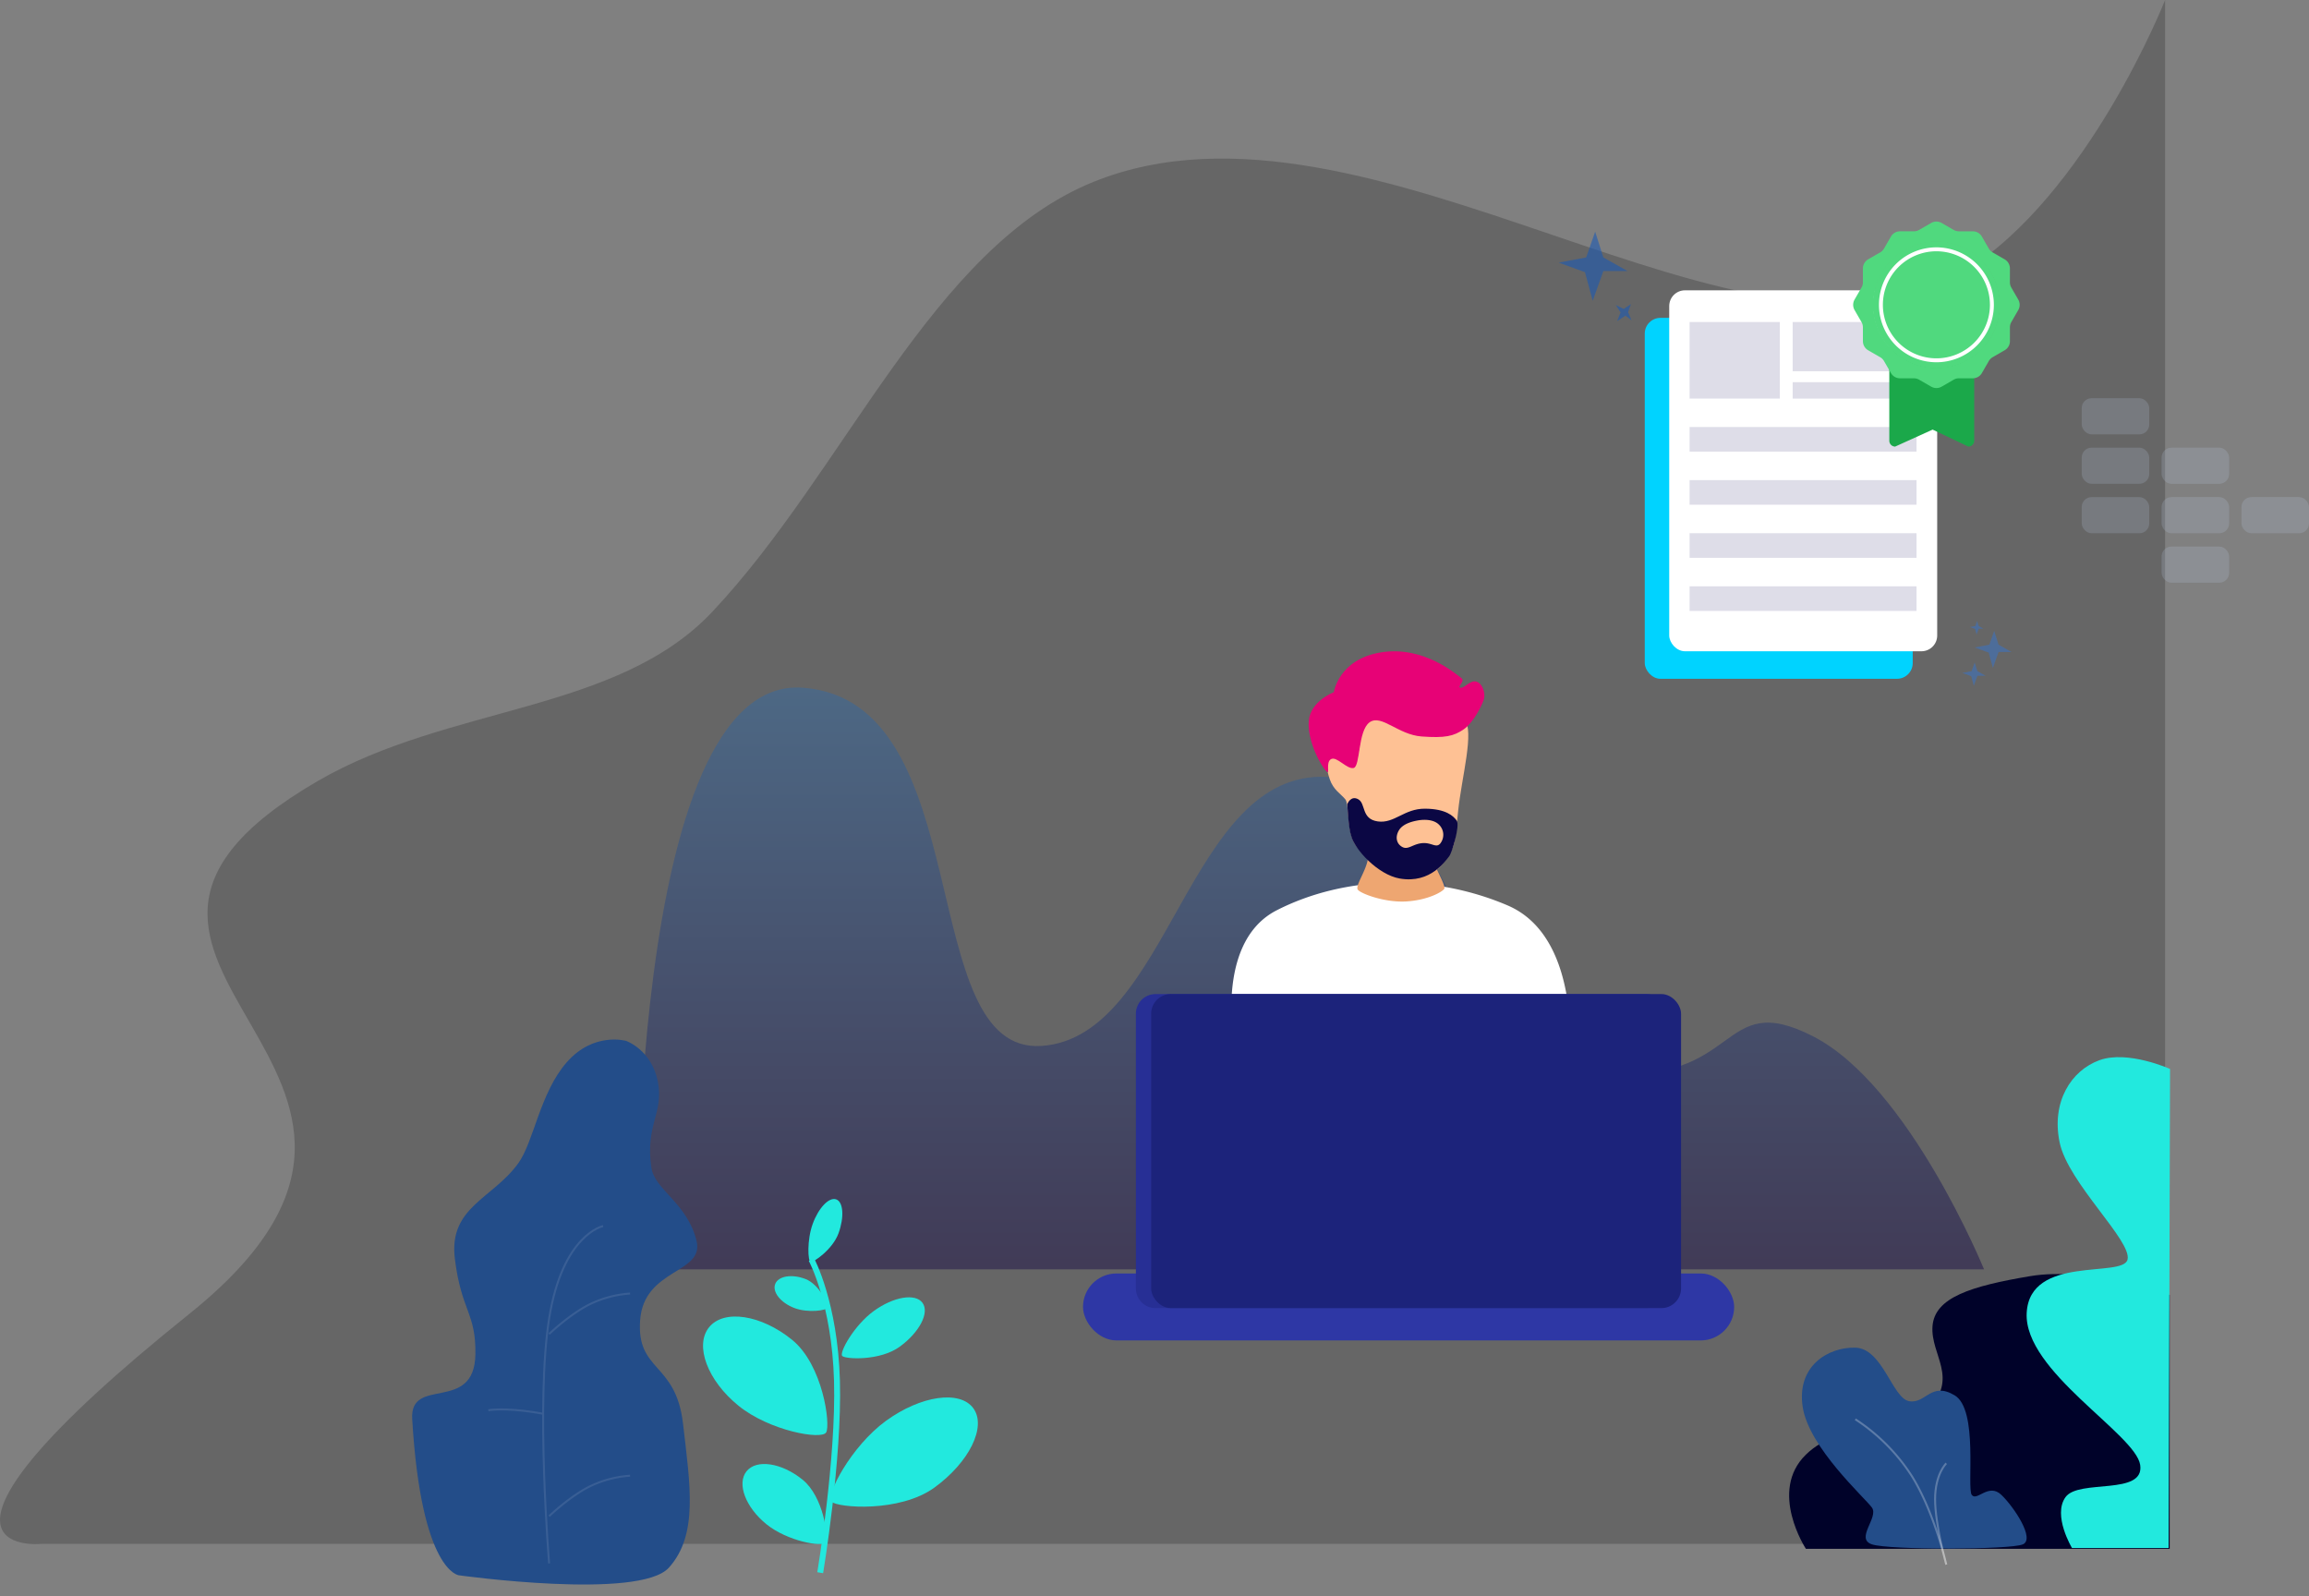 <svg xmlns="http://www.w3.org/2000/svg" xmlns:xlink="http://www.w3.org/1999/xlink" width="1174.15" height="811.612" viewBox="0 0 1174.15 811.612">
  <rect x="0" y="0" width="1174.15" height="811.612" fill="#808080" stroke="none"/>
  <defs>
    <linearGradient id="linear-gradient" x1="0.5" x2="0.5" y2="1" gradientUnits="objectBoundingBox">
      <stop offset="0" stop-color="#326ca7"/>
      <stop offset="1" stop-color="#180c46"/>
    </linearGradient>
  </defs>
  <g id="person-lap" transform="translate(-819.134 -294.6)">
    <g id="lap-person" transform="translate(365 260)">
      <path id="Path_32" data-name="Path 32" d="M615.57,431.83c66.636-38.733,152.263-34.721,200.606-85.953,67.832-71.884,111.657-185.518,193.994-218.788,140.988-56.97,333.31,113.564,442.836,45.606,63.2-39.212,102.106-138.1,102.106-138.1V819.668H475s-80.731,8.3,75.434-116.983S455.386,524.939,615.57,431.83Z" opacity="0.2"/>
    </g>
    <path id="Path_78" data-name="Path 78" d="M84.837-144.379c89.94,6.726,56.284,186.842,121.528,182.143s73.789-140.185,144.85-136.8S418.631,44.152,490.608,51.308,549.922,7.931,598.633,32.948s86.818,118.428,86.818,118.428H.5S-5.1-151.106,84.837-144.379Z" transform="translate(1142.585 788.681)" opacity="0.48" fill="url(#linear-gradient)"/>
    <g id="Group_4" data-name="Group 4" transform="translate(250.854 134.751)">
      <rect id="Rectangle_15" data-name="Rectangle 15" width="136.265" height="183.541" rx="8" transform="translate(1404.657 321.475)" fill="#00d3ff"/>
      <rect id="Rectangle_90" data-name="Rectangle 90" width="136.265" height="183.541" rx="8" transform="translate(1417.099 307.478)" fill="#fff"/>
      <rect id="Rectangle_17" data-name="Rectangle 17" width="45.885" height="38.933" transform="translate(1427.446 323.601)" fill="#0f0b56" opacity="0.14"/>
      <rect id="Rectangle_18" data-name="Rectangle 18" width="62.988" height="25.028" transform="translate(1479.866 323.601)" fill="#0f0b56" opacity="0.14"/>
      <rect id="Rectangle_19" data-name="Rectangle 19" width="62.988" height="8.343" transform="translate(1479.866 354.191)" fill="#0f0b56" opacity="0.14"/>
      <rect id="Rectangle_20" data-name="Rectangle 20" width="115.408" height="12.514" transform="translate(1427.446 376.98)" fill="#0f0b56" opacity="0.14"/>
      <rect id="Rectangle_21" data-name="Rectangle 21" width="115.408" height="12.514" transform="translate(1427.446 403.986)" fill="#0f0b56" opacity="0.14"/>
      <rect id="Rectangle_22" data-name="Rectangle 22" width="115.408" height="12.514" transform="translate(1427.446 430.992)" fill="#0f0b56" opacity="0.14"/>
      <rect id="Rectangle_23" data-name="Rectangle 23" width="115.408" height="12.514" transform="translate(1427.446 457.998)" fill="#0f0b56" opacity="0.14"/>
      <path id="Path_26" data-name="Path 26" d="M2.977,0H40.185a2.977,2.977,0,0,1,2.977,2.977v50.6a2.977,2.977,0,0,1-2.977,2.977L22.027,47.924,2.977,56.557A2.977,2.977,0,0,1,0,53.58V2.977A2.977,2.977,0,0,1,2.977,0Z" transform="translate(1529.013 330.381)" fill="#1ba84a"/>
      <g id="if_Approved_2192712" transform="translate(1510.634 272.512)">
        <path id="Path_23" data-name="Path 23" d="M94.383,50.1,90.863,44a5.347,5.347,0,0,1-.717-2.675V34.28a5.35,5.35,0,0,0-2.675-4.633l-6.1-3.52a5.353,5.353,0,0,1-1.958-1.958l-3.52-6.1A5.35,5.35,0,0,0,71.261,15.4H64.219a5.347,5.347,0,0,1-2.675-.717l-6.1-3.521a5.351,5.351,0,0,0-5.35,0L44,14.677a5.347,5.347,0,0,1-2.675.717H34.28a5.35,5.35,0,0,0-4.633,2.675l-3.52,6.1a5.353,5.353,0,0,1-1.958,1.958l-6.1,3.52A5.35,5.35,0,0,0,15.4,34.279v7.042A5.347,5.347,0,0,1,14.678,44l-3.521,6.1a5.351,5.351,0,0,0,0,5.35l3.52,6.1a5.347,5.347,0,0,1,.717,2.675V71.26a5.35,5.35,0,0,0,2.675,4.633l6.1,3.52a5.353,5.353,0,0,1,1.958,1.958l3.52,6.1a5.35,5.35,0,0,0,4.633,2.675h7.042A5.347,5.347,0,0,1,44,90.862l6.1,3.52a5.351,5.351,0,0,0,5.35,0l6.1-3.52a5.347,5.347,0,0,1,2.675-.717h7.042a5.35,5.35,0,0,0,4.633-2.675l3.52-6.1a5.353,5.353,0,0,1,1.958-1.958l6.1-3.52a5.35,5.35,0,0,0,2.675-4.633V64.218a5.347,5.347,0,0,1,.717-2.675l3.52-6.1A5.346,5.346,0,0,0,94.383,50.1ZM52.77,84.871a32.1,32.1,0,1,1,32.1-32.1A32.1,32.1,0,0,1,52.77,84.871Z" transform="translate(-10.44 -10.44)" fill="#50d97e"/>
        <path id="Path_24" data-name="Path 24" d="M56.357,24A32.357,32.357,0,1,0,88.714,56.357,32.394,32.394,0,0,0,56.357,24ZM54.124,72.583Z" transform="translate(-14.027 -14.027)" fill="#50d97e"/>
        <path id="Path_25" data-name="Path 25" d="M52.218,24A28.218,28.218,0,1,0,80.437,52.218,28.251,28.251,0,0,0,52.218,24Z" transform="translate(-9.888 -9.888)" fill="none" stroke="#fff" stroke-width="2"/>
      </g>
      <g id="Group_5" data-name="Group 5" transform="translate(1565.912 475.513)" opacity="0.49">
        <path id="Path_27" data-name="Path 27" d="M0,.22,4.37,1.844,8.795,0,6.223,3.292l2.909,4.6L4.417,5.908.331,8.464,2.546,4.178Z" transform="matrix(0.616, 0.788, -0.788, 0.616, 6.67, 21.044)" fill="#3474d0"/>
        <path id="Path_29" data-name="Path 29" d="M0,.128l2.543.945L5.118,0l-1.5,1.915L5.314,4.592,2.57,3.438.193,4.925,1.482,2.431Z" transform="matrix(0.616, 0.788, -0.788, 0.616, 7.841, 0)" fill="#3474d0"/>
        <path id="Path_28" data-name="Path 28" d="M0,.348,6.92,2.92,13.927,0,9.854,5.212,14.461,12.5,6.994,9.356.524,13.4,4.032,6.616Z" transform="matrix(0.616, 0.788, -0.788, 0.616, 16.709, 4.91)" fill="#3474d0"/>
      </g>
      <g id="Group_6" data-name="Group 6" transform="translate(1360.28 277.249)" opacity="0.56">
        <path id="Path_30" data-name="Path 30" d="M0,.648,12.885,5.436,25.931,0,18.348,9.7l8.578,13.563-13.9-5.849L.976,24.955,7.507,12.319Z" transform="matrix(0.616, 0.788, -0.788, 0.616, 19.665, 0)" fill="#1658b7"/>
        <path id="Path_31" data-name="Path 31" d="M0,.206l4.09,1.52L8.231,0,5.825,3.081,8.548,7.386,4.134,5.53.31,7.922,2.383,3.91Z" transform="matrix(0.017, 1, -1, 0.017, 37.541, 37.25)" fill="#1658b7"/>
      </g>
    </g>
    <g id="Group_8" data-name="Group 8" transform="translate(291.716 220.096)" opacity="0.17">
      <rect id="Rectangle_5" data-name="Rectangle 5" width="34.332" height="18.375" rx="5" transform="translate(1586 277)" fill="#c7dcfb"/>
      <rect id="Rectangle_6" data-name="Rectangle 6" width="34.332" height="18.375" rx="5" transform="translate(1586 302.144)" fill="#c7dcfb"/>
      <rect id="Rectangle_9" data-name="Rectangle 9" width="34.332" height="18.375" rx="5" transform="translate(1586 327.289)" fill="#c7dcfb"/>
      <rect id="Rectangle_7" data-name="Rectangle 7" width="34.332" height="18.375" rx="5" transform="translate(1626.618 302.144)" fill="#c7dcfb"/>
      <rect id="Rectangle_8" data-name="Rectangle 8" width="34.332" height="18.375" rx="5" transform="translate(1626.618 327.289)" fill="#c7dcfb"/>
      <rect id="Rectangle_10" data-name="Rectangle 10" width="34.332" height="18.375" rx="5" transform="translate(1667.236 327.289)" fill="#c7dcfb"/>
      <rect id="Rectangle_11" data-name="Rectangle 11" width="34.332" height="18.375" rx="5" transform="translate(1626.618 352.433)" fill="#c7dcfb"/>
    </g>
    <g id="Group_43" data-name="Group 43" transform="translate(152.075 195.042)">
      <path id="Path_75" data-name="Path 75" d="M118.121,22.254c30.151-5.076,70.974,9.544,70.974,9.544V160.9H4.111s-19.175-29.2,0-47.894,45.855-6.421,61.95-22.732,1.388-27.852,2.429-42.515S87.97,27.329,118.121,22.254Z" transform="translate(1581.265 726.236)" fill="#000229"/>
      <path id="Path_73" data-name="Path 73" d="M17.867,50.593c-4.3-20.624,5.8-36.558,20.194-41.821s35.949,4.44,35.949,4.44l-.716,243.623H24.169s-10.025-16.614-3.294-25.923,40.246-.573,37.954-16.328S-.466,166.891,1.11,137.244s48.839-17.617,51.274-27.069S22.164,71.218,17.867,50.593Z" transform="translate(1696.54 629.918)" fill="#22e9de"/>
      <g id="Group_49" data-name="Group 49" transform="translate(1583.341 784.839)">
        <path id="Path_74" data-name="Path 74" d="M30.767,3.8c13.954.3,18.894,25.655,27.388,27.215s11.094-10.227,23.228-2.947S87.45,75.22,90.05,78.687s8.58-6.284,15.081,0,17.161,22.361,10.921,25.135-68.124,2.947-76.791,0,3.64-13.694,0-18.721S7.236,54.635,4.072,33.964,16.813,3.5,30.767,3.8Z" transform="translate(-3.666 -3.796)" fill="#234d89"/>
        <path id="Path_76" data-name="Path 76" d="M0,0A97.224,97.224,0,0,1,28.661,28.774c11.566,18.477,17.6,45.135,17.6,45.135" transform="translate(27.164 36.422)" fill="none" stroke="#fff" stroke-width="1" opacity="0.26"/>
        <path id="Path_77" data-name="Path 77" d="M2.6-4.3S-3.1,1.1-3.1,13.98,2.6,47.21,2.6,47.21" transform="translate(70.829 63.12)" fill="none" stroke="#fff" stroke-width="1" opacity="0.26"/>
      </g>
    </g>
    <g id="Group_50" data-name="Group 50" transform="translate(1021.727 815.636)">
      <g id="Group_2" data-name="Group 2" transform="translate(0 0)">
        <path id="Path_10" data-name="Path 10" d="M91.847.267S105.1,3.6,109.718,19.4s-4.609,22.413.583,44.077c2.622,10.94,19.685,16.212,26.087,34.917,5.624,16.435-25.411,16.18-25.061,42.7s19.91,19.476,26.293,50.519,12.719,55.736-.758,73.655-106,13.178-106,13.178S11.6,278.685.212,201.312c-3.221-21.9,31.294-5.445,29.159-35.592-1.495-21.105-9.022-21.065-14.642-47.52C9.223,92.283,31.237,86.215,42.68,66.983,49.568,55.4,50.5,30.314,62.8,13.635S91.847.267,91.847.267Z" transform="matrix(0.996, 0.087, -0.087, 0.996, 24.318, 0)" fill="#234d89"/>
      </g>
      <g id="Group_37" data-name="Group 37" transform="translate(45.712 102.429)" opacity="0.1">
        <path id="Path_45" data-name="Path 45" d="M29.607,0S9.022,4.117,2.161,47s0,124.537,0,124.537" transform="translate(28.773)" fill="rgba(0,0,0,0)" stroke="#fff" stroke-width="1"/>
        <path id="Path_46" data-name="Path 46" d="M0,20.585s10.292-9.949,20.585-15.1A55.528,55.528,0,0,1,41.169,0" transform="translate(30.934 34.308)" fill="rgba(0,0,0,0)" stroke="#fff" stroke-width="1"/>
        <path id="Path_47" data-name="Path 47" d="M0,20.585s10.292-9.949,20.585-15.1A55.528,55.528,0,0,1,41.169,0" transform="translate(30.934 126.939)" fill="rgba(0,0,0,0)" stroke="#fff" stroke-width="1"/>
        <path id="Path_48" data-name="Path 48" d="M0,7.315C10.292,2.168,26.69,0,26.69,0" transform="translate(2.381 86.716) rotate(19)" fill="rgba(0,0,0,0)" stroke="#fff" stroke-width="1"/>
      </g>
    </g>
    <g id="Group_51" data-name="Group 51" transform="translate(1166.115 902.114)">
      <path id="Path_78-2" data-name="Path 78" d="M0,0S11.888,21.87,13.01,61.684s-8.524,97.573-8.524,97.573" transform="translate(65.619 32.951)" fill="none" stroke="#22e9de" stroke-width="3"/>
      <path id="Path_79" data-name="Path 79" d="M26.41,0c12.425,0,22.5,5.021,22.5,11.215S38.835,22.431,26.41,22.431.416,11.413.008,9.088,13.985,0,26.41,0Z" transform="matrix(0.809, -0.588, 0.588, 0.809, 75.969, 74.678)" fill="#22e9de"/>
      <path id="Path_80" data-name="Path 80" d="M46.585,0C68.5,0,86.267,9.386,86.267,20.964S68.5,41.928,46.585,41.928.735,21.334.015,16.987,24.669,0,46.585,0Z" transform="matrix(0.809, -0.588, 0.588, 0.809, 65.865, 142.374)" fill="#22e9de"/>
      <path id="Path_81" data-name="Path 81" d="M29.145,0C42.856,0,53.972,6.53,53.972,14.585S42.856,29.171,29.145,29.171.46,14.842.009,11.819,15.433,0,29.145,0Z" transform="translate(65.423 185.918) rotate(-141)" fill="#22e9de"/>
      <path id="Path_82" data-name="Path 82" d="M43.168,0C63.476,0,79.939,9.672,79.939,21.6s-16.463,21.6-36.772,21.6S.681,21.984.014,17.5,22.859,0,43.168,0Z" transform="translate(62.125 134.494) rotate(-141)" fill="#22e9de"/>
      <path id="Path_83" data-name="Path 83" d="M15.785,0c7.426,0,13.446,3.537,13.446,7.9s-6.02,7.9-13.446,7.9S.249,8.039.005,6.4,8.359,0,15.785,0Z" transform="translate(71.67 63.268) rotate(-159)" fill="#22e9de"/>
      <path id="Path_84" data-name="Path 84" d="M18.563,0C27.3,0,34.375,3.127,34.375,6.985S27.3,13.97,18.563,13.97.293,7.108.006,5.66,9.83,0,18.563,0Z" transform="matrix(0.342, -0.94, 0.94, 0.342, 59.932, 32.302)" fill="#22e9de"/>
    </g>
    <g id="Group_10" data-name="Group 10" transform="translate(1369.854 623.401)">
      <path id="Path_56" data-name="Path 56" d="M21.022,22.007c34.46-17.563,78.924-18.9,117.385-2.445s31.347,80.146,31.347,80.146H.791A132.926,132.926,0,0,1-1.964,66.385C-1.122,49.673,4.033,30.666,21.022,22.007Z" transform="translate(77.52 112.052)" fill="#fff"/>
      <path id="Path_20" data-name="Path 20" d="M5.068,0h32.46A31.293,31.293,0,0,0,39.41,11.822c2.235,5.525,6.358,12.655,5.651,14.087S36.94,31.7,25.767,32.381s-23.4-4.088-24.7-6,3.587-8.609,4.939-14.563A22.7,22.7,0,0,0,5.068,0Z" transform="translate(138.658 97.203)" fill="#eea671"/>
      <g id="Group_1" data-name="Group 1" transform="translate(0 176.683)">
        <rect id="Rectangle_4" data-name="Rectangle 4" width="331.121" height="34.051" rx="17.026" transform="translate(0 142.076)" fill="#2e37a5"/>
        <path id="Path_73-2" data-name="Path 73" d="M10,0H259.463a10,10,0,0,1,10,10V149.689a10,10,0,0,1-10,10H10a10,10,0,0,1-10-10V10A10,10,0,0,1,10,0Z" transform="translate(26.889 0)" fill="#272f95"/>
        <rect id="Rectangle_2" data-name="Rectangle 2" width="269.463" height="159.689" rx="10" transform="translate(34.651 0)" fill="#1c237b"/>
      </g>
      <g id="Group_41" data-name="Group 41" transform="translate(112.871 4.713) rotate(-3)">
        <g id="Group_42" data-name="Group 42" transform="translate(0 0)">
          <path id="Path_69" data-name="Path 69" d="M19.388.509s46.67-2.574,51.674,3.859-2.936,29.5-5.617,46.772S63.3,67.438,58.6,74.4s-10.621,9.638-21.139,9.316S18.469,73.709,13.159,66.581s-2.553-21.773-4.7-24.63-5.846-5.14-7.353-10.6S-.73,21.658,2.436,20.106s9.4,7.71,11.948,4.391S19.388.509,19.388.509Z" transform="translate(8.176 31.903)" fill="#fec194"/>
          <path id="Path_70" data-name="Path 70" d="M13.676,19.216S17.046,2.468,38.9.222,76.379,13.5,78.728,15.336,76.15,19.713,78.09,20.3s5.233-3.892,8.4-2.616,3.983,6.127,3.37,8.578S84.038,38.211,78.728,41.479,69,45.538,57.078,44.032,37.266,31.471,31.037,35.454s-5.821,22.16-9.293,22.773-8.272-6.536-11.233-5.106S9.6,60.934,8.059,59.452C5.3,56.8-1.208,43.164.2,33.1S13.676,19.216,13.676,19.216Z" transform="translate(0 0)" fill="#e70276"/>
          <path id="Path_71" data-name="Path 71" d="M0,2.844S1.968-1.7,5.721.7s.894,10.11,9.293,11.744S28.673,6.623,39.319,7.235s14.3,4.493,15.829,6.944-3.166,16.135-4.9,17.973-9.852,13.454-25.578,9.88C13.564,39.51,2.4,25.842,1.125,19.081-.1,15.1,0,2.844,0,2.844Z" transform="translate(17.555 73.56)" fill="#0b0744"/>
          <path id="Path_72" data-name="Path 72" d="M1.278,4.739C3.4,1.472,8.2.532,11.1.16s8.085-.334,10.779,2.766a7.146,7.146,0,0,1,0,9.635c-2.266,2.218-4.245-.93-9.062-.763S5.5,14.994,2.614,13.229-.844,8.007,1.278,4.739Z" transform="translate(41.739 86.419)" fill="#fec194"/>
        </g>
      </g>
    </g>
  </g>
</svg>
